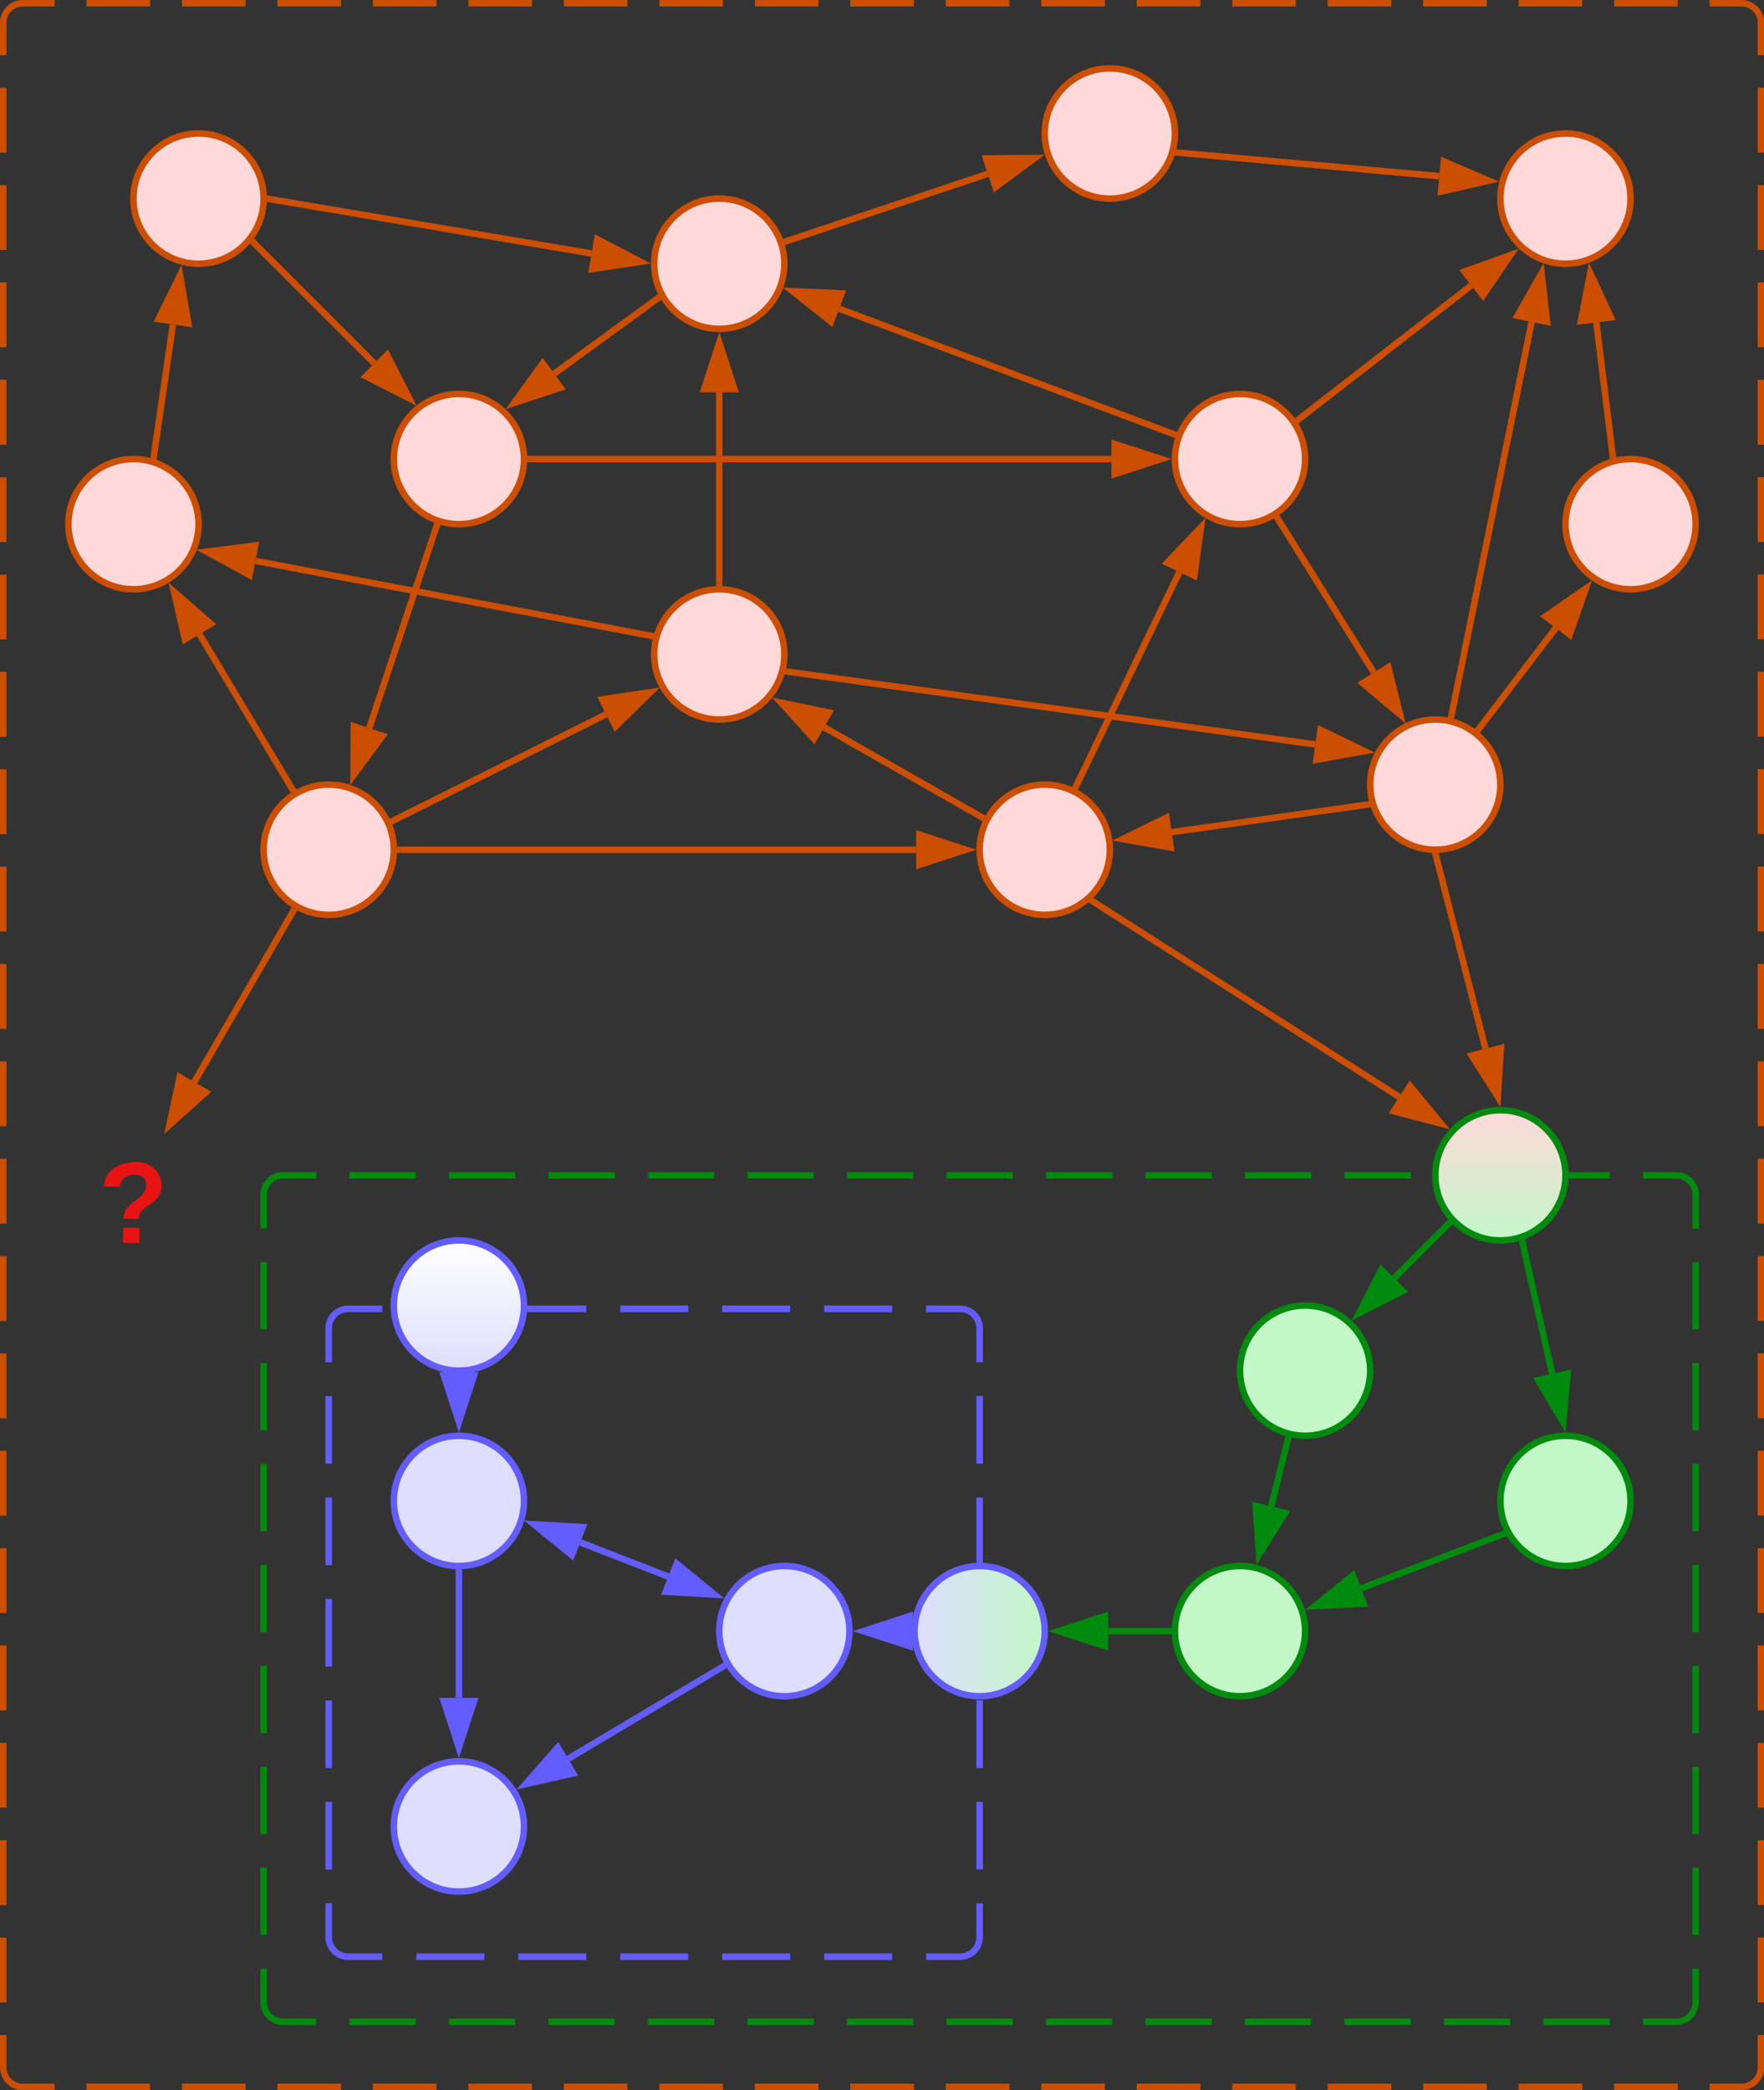 <svg xmlns="http://www.w3.org/2000/svg" xmlns:xlink="http://www.w3.org/1999/xlink" xmlns:lucid="lucid" width="542" height="642"><rect width="100%" height="100%" fill="#333333" stroke="none"/><g transform="translate(1161 -199)" lucid:page-tab-id="0_0"><path d="M-1160 206a6 6 0 0 1 6-6h528a6 6 0 0 1 6 6v628a6 6 0 0 1-6 6h-528a6 6 0 0 1-6-6z" fill-opacity="0"/><path d="M-1134.44 200h19.55m9.8 0h19.54m9.78 0h19.56m9.78 0h19.55m9.8 0h19.54m9.78 0h19.56m9.78 0h19.55m9.8 0h19.54m9.78 0h19.56m9.78 0h19.55m9.8 0h19.54m9.78 0h19.56m9.78 0h19.55m9.8 0h19.54m9.78 0h19.56m9.78 0h19.55m9.8 0h19.54m9.78 0h9.78a6 6 0 0 1 6 6v9.97m0 9.97v19.93m0 9.97v19.94m0 9.97v19.93m0 9.97v19.94m0 9.96v19.93m0 9.96v19.94m0 9.97v19.93m0 9.97v19.94m0 9.98v19.93m0 9.98v19.94m0 9.96v19.94m0 9.97v19.93m0 9.96v19.93m0 9.97v19.93m0 9.97v19.94m0 9.97v19.94m0 9.97v19.95m0 9.97v19.93m0 9.97v19.94m0 9.97v19.93m0 9.97V834a6 6 0 0 1-6 6h-9.78m-9.78 0h-19.55m-9.8 0h-19.54m-9.78 0h-19.56m-9.78 0h-19.55m-9.8 0h-19.54m-9.78 0h-19.56m-9.78 0h-19.55m-9.8 0h-19.54m-9.78 0h-19.56m-9.78 0h-19.55m-9.8 0h-19.54m-9.78 0h-19.56m-9.78 0h-19.55m-9.8 0h-19.54m-9.78 0h-19.56m-9.78 0h-19.55m-9.8 0h-19.54m-9.78 0h-9.78a6 6 0 0 1-6-6v-9.97m0-9.97v-19.93m0-9.97v-19.94m0-9.97v-19.93m0-9.97V704.4m0-9.96V674.5m0-9.96V644.6m0-9.97V614.7m0-9.97V584.8m0-9.97V554.9m0-9.98v-19.94m0-9.96v-19.94m0-9.97v-19.93m0-9.96v-19.93m0-9.97v-19.94m0-9.96v-19.94m0-9.97v-19.94m0-9.97v-19.95m0-9.97v-19.93m0-9.97v-19.94m0-9.97v-19.93m0-9.97V206a6 6 0 0 1 6-6h9.78" stroke="#cc4e00" stroke-width="2" fill="none"/><path d="M-1080 566a6 6 0 0 1 6-6h428a6 6 0 0 1 6 6v248a6 6 0 0 1-6 6h-428a6 6 0 0 1-6-6z" fill-opacity="0"/><path d="M-1053.62 560h20.38m10.2 0h20.37m10.2 0h20.38m10.2 0h20.38m10.2 0h20.37m10.2 0h20.37m10.2 0h20.37m10.18 0h20.38m10.2 0h20.37m10.2 0h20.38m10.2 0h20.38m10.2 0h20.37m10.2 0h20.37m10.2 0H-646a6 6 0 0 1 6 6v10.33m0 10.34v20.66m0 10.34v20.66m0 10.34v20.66m0 10.34v20.66m0 10.34v20.66m0 10.34v20.66m0 10.34v20.66m0 10.34V814a6 6 0 0 1-6 6h-10.2m-10.18 0h-20.38m-10.2 0h-20.37m-10.2 0h-20.38m-10.2 0h-20.38m-10.2 0h-20.37m-10.2 0h-20.37m-10.2 0h-20.37m-10.18 0h-20.38m-10.2 0h-20.37m-10.2 0h-20.38m-10.2 0h-20.38m-10.2 0h-20.37m-10.2 0h-20.37m-10.2 0H-1074a6 6 0 0 1-6-6v-10.33m0-10.34v-20.66m0-10.34v-20.66m0-10.34v-20.66m0-10.34v-20.66m0-10.34v-20.66m0-10.34v-20.66m0-10.34v-20.66m0-10.34V566a6 6 0 0 1 6-6h10.2" stroke="#008a0e" stroke-width="2" fill="none"/><path d="M-1060 607a6 6 0 0 1 6-6h188a6 6 0 0 1 6 6v187a6 6 0 0 1-6 6h-188a6 6 0 0 1-6-6z" fill-opacity="0"/><path d="M-1033.1 601h20.88m10.44 0h20.9m10.44 0h20.88m10.45 0h20.88m10.44 0h20.9m10.44 0H-866a6 6 0 0 1 6 6v10.4m0 10.38v20.78m0 10.4v20.76m0 10.4v20.77m0 10.38v20.78m0 10.4v20.76m0 10.4V794a6 6 0 0 1-6 6h-10.44m-10.45 0h-20.88m-10.44 0h-20.9m-10.44 0h-20.88m-10.45 0h-20.88m-10.44 0h-20.9m-10.44 0H-1054a6 6 0 0 1-6-6v-10.4m0-10.38v-20.77m0-10.4V721.3m0-10.4v-20.77m0-10.38v-20.77m0-10.4V627.8m0-10.4V607a6 6 0 0 1 6-6h10.44" stroke="#635dff" stroke-width="2" fill="none"/><path d="M-920 280c0 11.05-8.95 20-20 20s-20-8.95-20-20 8.95-20 20-20 20 8.95 20 20zM-920 400c0 11.05-8.95 20-20 20s-20-8.95-20-20 8.95-20 20-20 20 8.95 20 20zM-1000 340c0 11.05-8.95 20-20 20s-20-8.95-20-20 8.95-20 20-20 20 8.95 20 20zM-1080 260c0 11.05-8.95 20-20 20s-20-8.95-20-20 8.95-20 20-20 20 8.95 20 20zM-1100 360c0 11.05-8.95 20-20 20s-20-8.95-20-20 8.95-20 20-20 20 8.95 20 20zM-1040 460c0 11.05-8.95 20-20 20s-20-8.95-20-20 8.95-20 20-20 20 8.95 20 20zM-800 240c0 11.05-8.95 20-20 20s-20-8.95-20-20 8.95-20 20-20 20 8.95 20 20zM-760 340c0 11.05-8.95 20-20 20s-20-8.95-20-20 8.95-20 20-20 20 8.95 20 20zM-820 460c0 11.05-8.95 20-20 20s-20-8.95-20-20 8.95-20 20-20 20 8.95 20 20zM-660 260c0 11.05-8.95 20-20 20s-20-8.95-20-20 8.95-20 20-20 20 8.95 20 20zM-640 360c0 11.05-8.95 20-20 20s-20-8.95-20-20 8.95-20 20-20 20 8.95 20 20zM-700 440c0 11.05-8.95 20-20 20s-20-8.95-20-20 8.95-20 20-20 20 8.95 20 20z" stroke="#cc4e00" stroke-width="2" fill="#ffd9d9"/><path d="M-1000 660c0 11.05-8.95 20-20 20s-20-8.95-20-20 8.95-20 20-20 20 8.95 20 20zM-900 700c0 11.05-8.95 20-20 20s-20-8.95-20-20 8.95-20 20-20 20 8.95 20 20zM-1000 760c0 11.05-8.95 20-20 20s-20-8.95-20-20 8.95-20 20-20 20 8.95 20 20z" stroke="#635dff" stroke-width="2" fill="#dedeff"/><path d="M-740 620c0 11.05-8.95 20-20 20s-20-8.95-20-20 8.95-20 20-20 20 8.95 20 20zM-660 660c0 11.05-8.95 20-20 20s-20-8.95-20-20 8.95-20 20-20 20 8.95 20 20zM-760 700c0 11.05-8.95 20-20 20s-20-8.95-20-20 8.95-20 20-20 20 8.95 20 20z" stroke="#008a0e" stroke-width="2" fill="#c3f7c8"/><path d="M-919.14 273l61.63-20.6" stroke="#cc4e00" stroke-width="2" fill="none"/><path d="M-918.8 273.92l-1.08.35-.18-.9-.45-.94 1.08-.36z" stroke="#cc4e00" stroke-width=".05" fill="#cc4e00"/><path d="M-843.03 247.55l-12.06 8.92-2.93-8.8z" stroke="#cc4e00" stroke-width="2" fill="#cc4e00"/><path d="M-800.46 332.33l-102.7-38.5" stroke="#cc4e00" stroke-width="2" fill="none"/><path d="M-799.17 331.77l-.7 1.8-.96-.34.7-1.83z" stroke="#cc4e00" stroke-width=".05" fill="#cc4e00"/><path d="M-917.45 288.46l15 .67-3.26 8.68z" stroke="#cc4e00" stroke-width="2" fill="#cc4e00"/><path d="M-1082.94 273.67l36.9 36.9" stroke="#cc4e00" stroke-width="2" fill="none"/><path d="M-1082.23 273l-1.38 1.38-.63-.6 1.16-1.62z" stroke="#cc4e00" stroke-width=".05" fill="#cc4e00"/><path d="M-1035.24 321.37l-13.37-6.8 6.55-6.56z" stroke="#cc4e00" stroke-width="2" fill="#cc4e00"/><path d="M-1113.72 339.02l5.85-40.35" stroke="#cc4e00" stroke-width="2" fill="none"/><path d="M-1112.75 339.13l-.18 1.25-1.86-.74.12-.8z" stroke="#cc4e00" stroke-width=".05" fill="#cc4e00"/><path d="M-1105.68 283.56l2.54 14.78-9.17-1.33z" stroke="#cc4e00" stroke-width="2" fill="#cc4e00"/><path d="M-1026.92 360.76l-20.63 61.88" stroke="#cc4e00" stroke-width="2" fill="none"/><path d="M-1025.7 360.17l-.3.92-1.85-.63.34-1.02z" stroke="#cc4e00" stroke-width=".05" fill="#cc4e00"/><path d="M-1052.37 437.12l.1-15 8.8 2.93z" stroke="#cc4e00" stroke-width="2" fill="#cc4e00"/><path d="M-961.2 394.24l-121.3-22.95" stroke="#cc4e00" stroke-width="2" fill="none"/><path d="M-959.85 393.5l-.5 1.3-.08.57-.97-.18.36-1.93z" stroke="#cc4e00" stroke-width=".05" fill="#cc4e00"/><path d="M-1097.5 368.45l14.88-1.9-1.73 9.1z" stroke="#cc4e00" stroke-width="2" fill="#cc4e00"/><path d="M-1040.08 451l65.27-32.58" stroke="#cc4e00" stroke-width="2" fill="none"/><path d="M-1039.62 451.87l-.94.46-.84-1.76.9-.45z" stroke="#cc4e00" stroke-width=".05" fill="#cc4e00"/><path d="M-961.15 411.6l-10.7 10.52-4.13-8.3z" stroke="#cc4e00" stroke-width="2" fill="#cc4e00"/><path d="M-959.06 290.75l-31.64 23.02" stroke="#cc4e00" stroke-width="2" fill="none"/><path d="M-957.82 291.06l-.7.5-1.13-1.58.97-.7z" stroke="#cc4e00" stroke-width=".05" fill="#cc4e00"/><path d="M-1003.04 322.75l8.8-12.14 5.46 7.5z" stroke="#cc4e00" stroke-width="2" fill="#cc4e00"/><path d="M-940 378v-58.5" stroke="#cc4e00" stroke-width="2" fill="none"/><path d="M-939.02 379.1l-.94-.1-1 .03v-1.06h1.94z" stroke="#cc4e00" stroke-width=".05" fill="#cc4e00"/><path d="M-940 304.24l4.63 14.26h-9.26z" stroke="#cc4e00" stroke-width="2" fill="#cc4e00"/><path d="M-918.65 405.35l161.78 22.3" stroke="#cc4e00" stroke-width="2" fill="none"/><path d="M-918.5 404.4l-.26 1.92-1.25-.17.36-.94.12-.95z" stroke="#cc4e00" stroke-width=".05" fill="#cc4e00"/><path d="M-741.74 429.73l-14.77 2.64 1.26-9.18z" stroke="#cc4e00" stroke-width="2" fill="#cc4e00"/><path d="M-859.5 449.9l-48.27-27.5" stroke="#cc4e00" stroke-width="2" fill="none"/><path d="M-858.16 449.54l-.3.4-.53 1.38-1-.58.96-1.7z" stroke="#cc4e00" stroke-width=".05" fill="#cc4e00"/><path d="M-921.03 414.83l14.7 3.04-4.6 8.05z" stroke="#cc4e00" stroke-width="2" fill="#cc4e00"/><path d="M-830.3 440.33l31.66-65.6" stroke="#cc4e00" stroke-width="2" fill="none"/><path d="M-829.42 440.74l-.43.88-.1-.07-1.7-.67.47-1z" stroke="#cc4e00" stroke-width=".05" fill="#cc4e00"/><path d="M-792 360.97l-2.03 14.86-8.35-4.02z" stroke="#cc4e00" stroke-width="2" fill="#cc4e00"/><path d="M-741.05 446.16l-59.93 8.44" stroke="#cc4e00" stroke-width="2" fill="none"/><path d="M-739.94 446.63l.16.33-1.16.17-.27-1.93.95-.14z" stroke="#cc4e00" stroke-width=".05" fill="#cc4e00"/><path d="M-816.1 456.73l13.48-6.58 1.3 9.18z" stroke="#cc4e00" stroke-width="2" fill="#cc4e00"/><path d="M-825.1 475.95l94 59.96" stroke="#cc4e00" stroke-width="2" fill="none"/><path d="M-824.55 475.14l-1.05 1.65-1.13-.73 1.58-1.3z" stroke="#cc4e00" stroke-width=".05" fill="#cc4e00"/><path d="M-718.23 544.12l-14.52-3.77 5-7.8z" stroke="#cc4e00" stroke-width="2" fill="#cc4e00"/><path d="M-719.75 461.97l15.15 59.1" stroke="#cc4e00" stroke-width="2" fill="none"/><path d="M-720.04 461l1.04-.04.2.8-1.9.48-.34-1.36z" stroke="#cc4e00" stroke-width=".05" fill="#cc4e00"/><path d="M-700.8 535.87l-8.04-12.67 8.98-2.3z" stroke="#cc4e00" stroke-width="2" fill="#cc4e00"/><path d="M-706.53 422.78L-683 391.9" stroke="#cc4e00" stroke-width="2" fill="none"/><path d="M-705.74 423.35l-.6.8-1.6-1.14.65-.83z" stroke="#cc4e00" stroke-width=".05" fill="#cc4e00"/><path d="M-673.75 379.77l-4.96 14.16-7.4-5.62z" stroke="#cc4e00" stroke-width="2" fill="#cc4e00"/><path d="M-768.23 358.58l29.34 46.97" stroke="#cc4e00" stroke-width="2" fill="none"/><path d="M-767.4 358.1l-1.65 1.02-.6-.96 1-.47.66-.57z" stroke="#cc4e00" stroke-width=".05" fill="#cc4e00"/><path d="M-730.8 418.5l-11.5-9.65 7.87-4.9z" stroke="#cc4e00" stroke-width="2" fill="#cc4e00"/><path d="M-715 418.6l24.6-120.7" stroke="#cc4e00" stroke-width="2" fill="none"/><path d="M-714.04 418.78l-.22 1.07-.53-.2-1.37-.18.22-1.08z" stroke="#cc4e00" stroke-width=".05" fill="#cc4e00"/><path d="M-687.36 282.94l1.7 14.9-9.1-1.85z" stroke="#cc4e00" stroke-width="2" fill="#cc4e00"/><path d="M-798.88 245.9l80.1 7.22" stroke="#cc4e00" stroke-width="2" fill="none"/><path d="M-798.77 244.93l-.17 1.94-1.3-.12.6-1.54.04-.35z" stroke="#cc4e00" stroke-width=".05" fill="#cc4e00"/><path d="M-703.58 254.5l-14.62 3.33.83-9.23z" stroke="#cc4e00" stroke-width="2" fill="#cc4e00"/><path d="M-665.5 338.82l-5.03-40.8" stroke="#cc4e00" stroke-width="2" fill="none"/><path d="M-664.42 339.62l-1.92.38-.13-1.1 1.94-.23z" stroke="#cc4e00" stroke-width=".05" fill="#cc4e00"/><path d="M-672.4 282.88l6.35 13.6-9.2 1.12z" stroke="#cc4e00" stroke-width="2" fill="#cc4e00"/><path d="M-761.83 327.68l52.87-41" stroke="#cc4e00" stroke-width="2" fill="none"/><path d="M-761.2 328.44l-.9.68-.2-.46-.94-1.1.84-.66z" stroke="#cc4e00" stroke-width=".05" fill="#cc4e00"/><path d="M-696.9 277.33l-8.43 12.4-5.68-7.32z" stroke="#cc4e00" stroke-width="2" fill="#cc4e00"/><path d="M-699.3 670.25l-43.46 16.6" stroke="#008a0e" stroke-width="2" fill="none"/><path d="M-697.96 670.77l-1.03.4-.7-1.82.9-.34z" stroke="#008a0e" stroke-width=".05" fill="#008a0e"/><path d="M-757.02 692.3l11.67-9.4 3.3 8.65z" stroke="#008a0e" stroke-width="2" fill="#008a0e"/><path d="M-765.34 641.34l-5.08 20.34" stroke="#008a0e" stroke-width="2" fill="none"/><path d="M-765.2 640.36l1.08.13-.28 1.1-1.9-.47.28-1.1z" stroke="#008a0e" stroke-width=".05" fill="#008a0e"/><path d="M-774.12 676.5l-1.04-14.97 9 2.24z" stroke="#008a0e" stroke-width="2" fill="#008a0e"/><path d="M-802 700h-18.5" stroke="#008a0e" stroke-width="2" fill="none"/><path d="M-801 699.96l.03 1h-1.06v-1.94h1.14z" stroke="#008a0e" stroke-width=".05" fill="#008a0e"/><path d="M-835.76 700l14.26-4.63v9.26z" stroke="#008a0e" stroke-width="2" fill="#008a0e"/><path d="M-1071 479l-30.28 52.32" stroke="#cc4e00" stroke-width="2" fill="none"/><path d="M-1070.06 478.45l.4.16-.5.9-1.7-.97.57-.97z" stroke="#cc4e00" stroke-width=".05" fill="#cc4e00"/><path d="M-1108.93 544.53l3.14-14.67 8.03 4.65z" stroke="#cc4e00" stroke-width="2" fill="#cc4e00"/><path d="M-1020 682v38.5" stroke="#635dff" stroke-width="2" fill="none"/><path d="M-1020.04 681l1-.03v1.06h-1.94v-1.14z" stroke="#635dff" stroke-width=".05" fill="#635dff"/><path d="M-1020 735.76l-4.63-14.26h9.27z" stroke="#635dff" stroke-width="2" fill="#635dff"/><path d="M-938.97 710.97l-47.44 28.23" stroke="#635dff" stroke-width="2" fill="none"/><path d="M-937.7 711.34l-.8.48-1-1.68.97-.56z" stroke="#635dff" stroke-width=".05" fill="#635dff"/><path d="M-999.53 747l9.9-11.27 4.73 7.97z" stroke="#635dff" stroke-width="2" fill="#635dff"/><path d="M-982.72 672.74l27.03 10.5" stroke="#635dff" stroke-width="2" fill="none"/><path d="M-996.95 667.2l14.98.85-3.36 8.64zM-941.46 688.77l-14.98-.85 3.36-8.64z" stroke="#635dff" stroke-width="2" fill="#635dff"/><path d="M-1071.3 441.18l-28.4-47.36" stroke="#cc4e00" stroke-width="2" fill="none"/><path d="M-1069.9 441.62l-1.44.7-.27.22-.54-.88 1.67-1z" stroke="#cc4e00" stroke-width=".05" fill="#cc4e00"/><path d="M-1107.56 380.73l11.3 9.85-7.93 4.77z" stroke="#cc4e00" stroke-width="2" fill="#cc4e00"/><path d="M-1078 260.17l98.75 16.7" stroke="#cc4e00" stroke-width="2" fill="none"/><path d="M-1077.83 259.2l-.32 1.93-.96-.16.1-.93-.04-1.04z" stroke="#cc4e00" stroke-width=".05" fill="#cc4e00"/><path d="M-964.2 279.42l-14.83 2.2 1.54-9.15z" stroke="#cc4e00" stroke-width="2" fill="#cc4e00"/><path d="M-998 340h178.5" stroke="#cc4e00" stroke-width="2" fill="none"/><path d="M-997.97 340.98h-1.14l.1-.94-.03-1.02h1.06z" stroke="#cc4e00" stroke-width=".05" fill="#cc4e00"/><path d="M-804.24 340l-14.26 4.63v-9.26z" stroke="#cc4e00" stroke-width="2" fill="#cc4e00"/><path d="M-1038 460h158.5" stroke="#cc4e00" stroke-width="2" fill="none"/><path d="M-1037.97 460.98h-1.14l.1-.94-.03-1.02h1.06z" stroke="#cc4e00" stroke-width=".05" fill="#cc4e00"/><path d="M-864.24 460l-14.26 4.63v-9.26z" stroke="#cc4e00" stroke-width="2" fill="#cc4e00"/><path d="M-680 560c0 11.05-8.95 20-20 20s-20-8.95-20-20 8.95-20 20-20 20 8.95 20 20z" stroke="#008a0e" stroke-width="2" fill="url(#a)"/><path d="M-1000 600c0 11.05-8.95 20-20 20s-20-8.95-20-20 8.95-20 20-20 20 8.95 20 20z" stroke="#635dff" stroke-width="2" fill="url(#b)"/><path d="M-840 700c0 11.05-8.95 20-20 20s-20-8.95-20-20 8.95-20 20-20 20 8.95 20 20z" stroke="#635dff" stroke-width="2" fill="url(#c)"/><path d="M-716 574.93l-16.6 16.6" stroke="#008a0e" stroke-width="2" fill="none"/><path d="M-714.65 574.97l-.67.67-1.37-1.38.8-.8z" stroke="#008a0e" stroke-width=".05" fill="#008a0e"/><path d="M-743.4 602.34l6.8-13.37 6.57 6.56z" stroke="#008a0e" stroke-width="2" fill="#008a0e"/><path d="M-693.15 580.92l9.06 40.03" stroke="#008a0e" stroke-width="2" fill="none"/><path d="M-692.2 580.73l-1.9.43-.23-1.03.96-.2.9-.42z" stroke="#008a0e" stroke-width=".05" fill="#008a0e"/><path d="M-680.7 635.84l-7.7-12.9 9.06-2.03z" stroke="#008a0e" stroke-width="2" fill="#008a0e"/><path d="M-882 700h1" stroke="#635dff" stroke-width="2" fill="none"/><path d="M-881 699.96l.03 1h-1.06v-1.94h1.14z" stroke="#635dff" stroke-width=".05" fill="#635dff"/><path d="M-895.76 700l14.26-4.63v9.26z" stroke="#635dff" stroke-width="2" fill="#635dff"/><path d="M-1020 622v-1" stroke="#635dff" stroke-width="2" fill="none"/><path d="M-1020.04 621l1-.03v1.06h-1.94v-1.14z" stroke="#635dff" stroke-width=".05" fill="#635dff"/><path d="M-1020 635.76l-4.63-14.26h9.27z" stroke="#635dff" stroke-width="2" fill="#635dff"/><path d="M-1140 553.33a6 6 0 0 1 6-6h28a6 6 0 0 1 6 6V574a6 6 0 0 1-6 6h-28a6 6 0 0 1-6-6z" stroke="#000" stroke-opacity="0" stroke-width="2" fill="#fff" fill-opacity="0"/><use xlink:href="#d" transform="matrix(1,0,0,1,-1135,552.333) translate(4.185 28.444)"/><defs><linearGradient gradientUnits="userSpaceOnUse" id="a" x1="-720" y1="540" x2="-720" y2="580"><stop offset="0%" stop-color="#ffd9d9"/><stop offset="100%" stop-color="#c3f7c8"/></linearGradient><linearGradient gradientUnits="userSpaceOnUse" id="b" x1="-1040" y1="580" x2="-1040" y2="620"><stop offset="0%" stop-color="#fff"/><stop offset="100%" stop-color="#dedeff"/></linearGradient><linearGradient gradientUnits="userSpaceOnUse" id="c" x1="-840" y1="720" x2="-880" y2="720"><stop offset="0%" stop-color="#c3f7c8"/><stop offset="100%" stop-color="#dedeff"/></linearGradient><path fill="#e81313" d="M110-251c83-7 118 89 53 130-17 10-36 21-38 46H78c2-56 65-53 71-103 2-21-15-35-38-34-25 1-41 14-44 38l-50-2c6-48 39-70 93-75zM77 0v-47h51V0H77" id="e"/><use transform="matrix(0.099,0,0,0.099,0,0)" xlink:href="#e" id="d"/></defs></g></svg>
